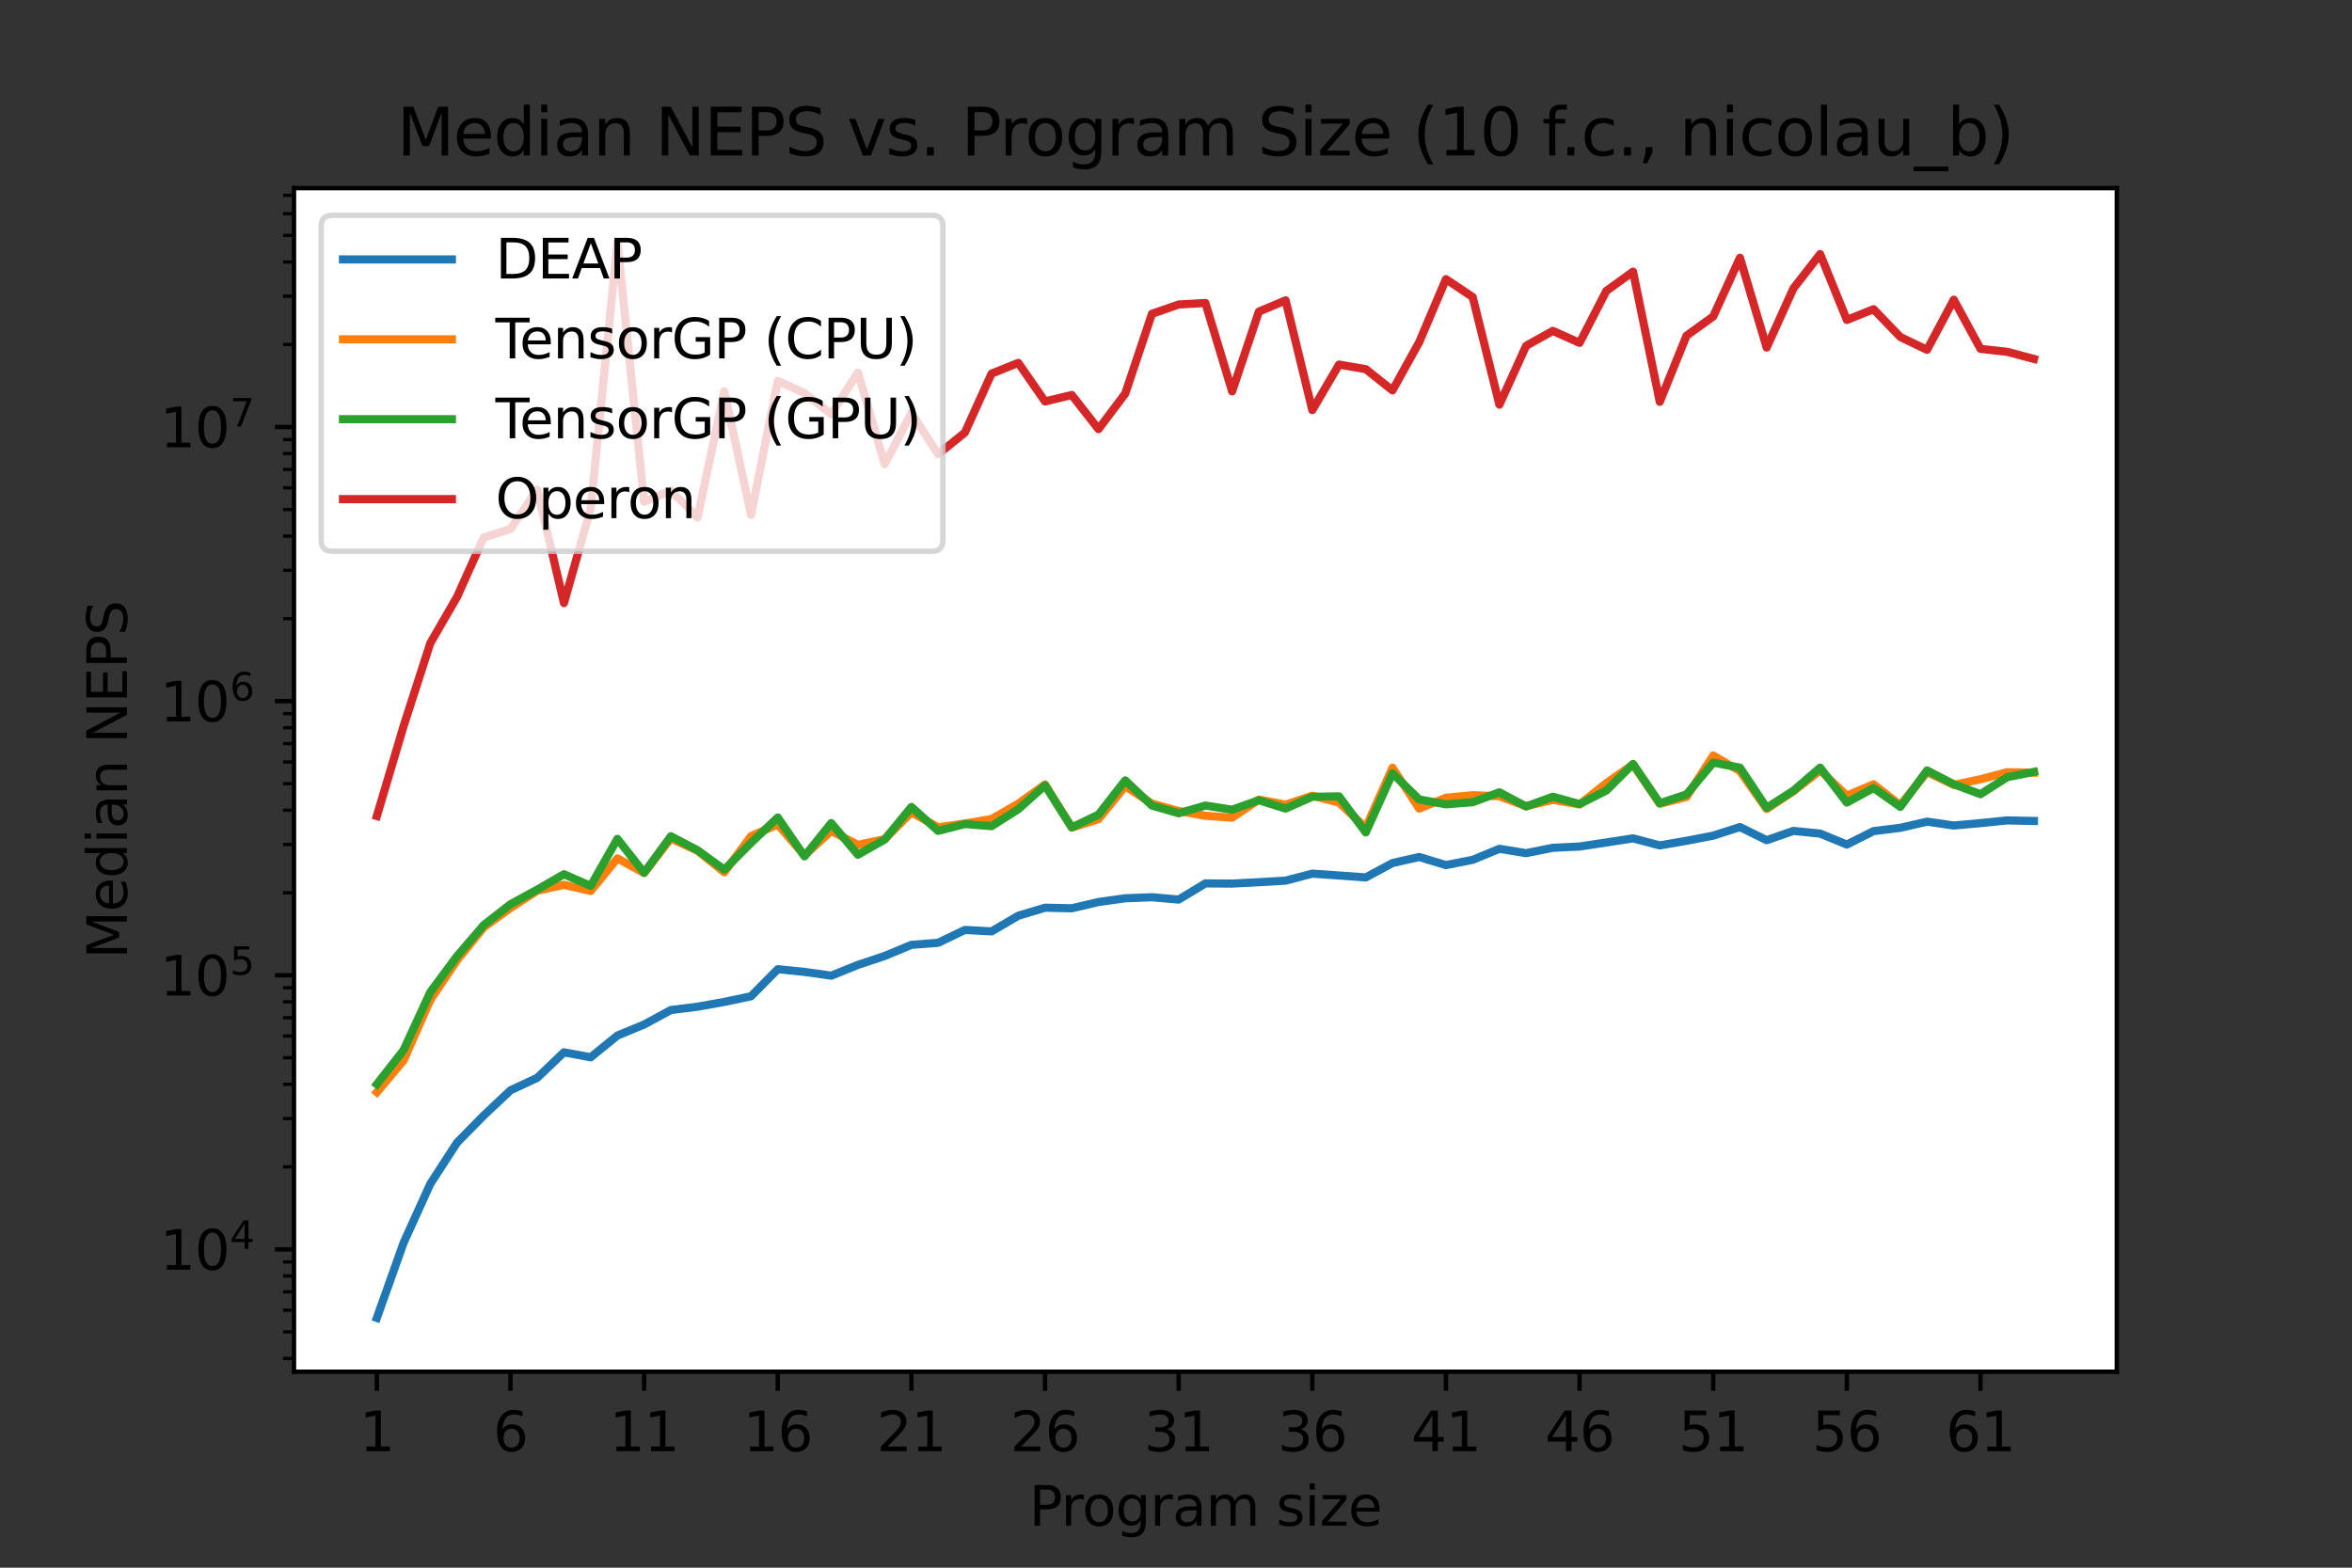 <?xml version="1.0" encoding="utf-8" standalone="no"?>
<!DOCTYPE svg PUBLIC "-//W3C//DTD SVG 1.1//EN"
  "http://www.w3.org/Graphics/SVG/1.1/DTD/svg11.dtd">
<svg xmlns:xlink="http://www.w3.org/1999/xlink" width="432pt" height="288pt" viewBox="0 0 432 288" xmlns="http://www.w3.org/2000/svg" version="1.1">
 <rect x="0" y="0" width="432" height="288" fill="#333333" stroke="none"/>
 <defs>
  <style type="text/css">*{stroke-linejoin: round; stroke-linecap: butt}</style>
 </defs>
 <g id="figure_1">
  <g id="patch_1">
   <path d="M 0 288 
L 432 288 
L 432 0 
L 0 0 
L 0 288 
z
" style="fill: none"/>
  </g>
  <g id="axes_1">
   <g id="patch_2">
    <path d="M 54 252 
L 388.8 252 
L 388.8 34.56 
L 54 34.56 
z
" style="fill: #ffffff"/>
   </g>
   <g id="PolyCollection_1">
    <path d="M 69.218 242.116 
L 69.218 242.116 
L 74.127 228.324 
L 79.036 217.484 
L 83.945 209.916 
L 88.855 204.923 
L 93.764 200.299 
L 98.673 198.007 
L 103.582 193.321 
L 108.491 194.236 
L 113.4 190.244 
L 118.309 188.212 
L 123.218 185.554 
L 128.127 184.941 
L 133.036 184.064 
L 137.945 183.022 
L 142.855 178.052 
L 147.764 178.544 
L 152.673 179.24 
L 157.582 177.26 
L 162.491 175.62 
L 167.4 173.58 
L 172.309 173.198 
L 177.218 170.839 
L 182.127 171.103 
L 187.036 168.227 
L 191.945 166.755 
L 196.855 166.86 
L 201.764 165.71 
L 206.673 165.022 
L 211.582 164.832 
L 216.491 165.26 
L 221.4 162.291 
L 226.309 162.323 
L 231.218 162.068 
L 236.127 161.783 
L 241.036 160.497 
L 245.945 160.837 
L 250.855 161.192 
L 255.764 158.549 
L 260.673 157.438 
L 265.582 158.926 
L 270.491 157.961 
L 275.4 155.938 
L 280.309 156.732 
L 285.218 155.746 
L 290.127 155.514 
L 295.036 154.771 
L 299.945 154.016 
L 304.855 155.312 
L 309.764 154.46 
L 314.673 153.517 
L 319.582 151.939 
L 324.491 154.352 
L 329.4 152.645 
L 334.309 153.139 
L 339.218 155.15 
L 344.127 152.684 
L 349.036 152.079 
L 353.945 150.947 
L 358.855 151.657 
L 363.764 151.212 
L 368.673 150.716 
L 373.582 150.823 
L 373.582 150.823 
L 373.582 150.823 
L 368.673 150.716 
L 363.764 151.212 
L 358.855 151.657 
L 353.945 150.947 
L 349.036 152.079 
L 344.127 152.684 
L 339.218 155.15 
L 334.309 153.139 
L 329.4 152.645 
L 324.491 154.352 
L 319.582 151.939 
L 314.673 153.517 
L 309.764 154.46 
L 304.855 155.312 
L 299.945 154.016 
L 295.036 154.771 
L 290.127 155.514 
L 285.218 155.746 
L 280.309 156.732 
L 275.4 155.938 
L 270.491 157.961 
L 265.582 158.926 
L 260.673 157.438 
L 255.764 158.549 
L 250.855 161.192 
L 245.945 160.837 
L 241.036 160.497 
L 236.127 161.783 
L 231.218 162.068 
L 226.309 162.323 
L 221.4 162.291 
L 216.491 165.26 
L 211.582 164.832 
L 206.673 165.022 
L 201.764 165.71 
L 196.855 166.86 
L 191.945 166.755 
L 187.036 168.227 
L 182.127 171.103 
L 177.218 170.839 
L 172.309 173.198 
L 167.4 173.58 
L 162.491 175.62 
L 157.582 177.26 
L 152.673 179.24 
L 147.764 178.544 
L 142.855 178.052 
L 137.945 183.022 
L 133.036 184.064 
L 128.127 184.941 
L 123.218 185.554 
L 118.309 188.212 
L 113.4 190.244 
L 108.491 194.236 
L 103.582 193.321 
L 98.673 198.007 
L 93.764 200.299 
L 88.855 204.923 
L 83.945 209.916 
L 79.036 217.484 
L 74.127 228.324 
L 69.218 242.116 
z
" clip-path="url(#p0fd7aa5af4)" style="fill: #1f77b4"/>
   </g>
   <g id="PolyCollection_2">
    <path d="M 69.218 200.646 
L 69.218 200.646 
L 74.127 194.803 
L 79.036 183.7 
L 83.945 176.416 
L 88.855 170.347 
L 93.764 166.802 
L 98.673 163.634 
L 103.582 162.546 
L 108.491 163.681 
L 113.4 157.691 
L 118.309 160.379 
L 123.218 154.023 
L 128.127 156.29 
L 133.036 160.247 
L 137.945 153.61 
L 142.855 151.456 
L 147.764 157.149 
L 152.673 152.653 
L 157.582 155.201 
L 162.491 154.172 
L 167.4 149.227 
L 172.309 151.983 
L 177.218 151.287 
L 182.127 150.468 
L 187.036 147.638 
L 191.945 144.116 
L 196.855 152.042 
L 201.764 150.485 
L 206.673 144.431 
L 211.582 147.633 
L 216.491 148.997 
L 221.4 149.868 
L 226.309 150.209 
L 231.218 146.899 
L 236.127 147.826 
L 241.036 146.183 
L 245.945 147.436 
L 250.855 152.078 
L 255.764 141.04 
L 260.673 148.545 
L 265.582 146.557 
L 270.491 146.085 
L 275.4 146.274 
L 280.309 148.109 
L 285.218 146.929 
L 290.127 147.787 
L 295.036 143.867 
L 299.945 140.444 
L 304.855 147.67 
L 309.764 146.398 
L 314.673 138.806 
L 319.582 141.652 
L 324.491 148.62 
L 329.4 145.377 
L 334.309 141.526 
L 339.218 146.166 
L 344.127 144.089 
L 349.036 147.924 
L 353.945 141.841 
L 358.855 144.193 
L 363.764 143.154 
L 368.673 141.871 
L 373.582 141.94 
L 373.582 141.94 
L 373.582 141.94 
L 368.673 141.871 
L 363.764 143.154 
L 358.855 144.193 
L 353.945 141.841 
L 349.036 147.924 
L 344.127 144.089 
L 339.218 146.166 
L 334.309 141.526 
L 329.4 145.377 
L 324.491 148.62 
L 319.582 141.652 
L 314.673 138.806 
L 309.764 146.398 
L 304.855 147.67 
L 299.945 140.444 
L 295.036 143.867 
L 290.127 147.787 
L 285.218 146.929 
L 280.309 148.109 
L 275.4 146.274 
L 270.491 146.085 
L 265.582 146.557 
L 260.673 148.545 
L 255.764 141.04 
L 250.855 152.078 
L 245.945 147.436 
L 241.036 146.183 
L 236.127 147.826 
L 231.218 146.899 
L 226.309 150.209 
L 221.4 149.868 
L 216.491 148.997 
L 211.582 147.633 
L 206.673 144.431 
L 201.764 150.485 
L 196.855 152.042 
L 191.945 144.116 
L 187.036 147.638 
L 182.127 150.468 
L 177.218 151.287 
L 172.309 151.983 
L 167.4 149.227 
L 162.491 154.172 
L 157.582 155.201 
L 152.673 152.653 
L 147.764 157.149 
L 142.855 151.456 
L 137.945 153.61 
L 133.036 160.247 
L 128.127 156.29 
L 123.218 154.023 
L 118.309 160.379 
L 113.4 157.691 
L 108.491 163.681 
L 103.582 162.546 
L 98.673 163.634 
L 93.764 166.802 
L 88.855 170.347 
L 83.945 176.416 
L 79.036 183.7 
L 74.127 194.803 
L 69.218 200.646 
z
" clip-path="url(#p0fd7aa5af4)" style="fill: #ff7f0e"/>
   </g>
   <g id="PolyCollection_3">
    <path d="M 69.218 199.186 
L 69.218 199.186 
L 74.127 192.926 
L 79.036 182.264 
L 83.945 175.655 
L 88.855 169.942 
L 93.764 166.109 
L 98.673 163.434 
L 103.582 160.608 
L 108.491 162.756 
L 113.4 154.108 
L 118.309 160.34 
L 123.218 153.625 
L 128.127 156.207 
L 133.036 159.765 
L 137.945 154.836 
L 142.855 150.184 
L 147.764 157.317 
L 152.673 151.208 
L 157.582 157.024 
L 162.491 154.227 
L 167.4 148.246 
L 172.309 152.64 
L 177.218 151.383 
L 182.127 151.775 
L 187.036 148.659 
L 191.945 144.277 
L 196.855 152.009 
L 201.764 149.656 
L 206.673 143.364 
L 211.582 147.997 
L 216.491 149.404 
L 221.4 147.99 
L 226.309 148.747 
L 231.218 147.004 
L 236.127 148.546 
L 241.036 146.368 
L 245.945 146.303 
L 250.855 152.924 
L 255.764 142.069 
L 260.673 146.87 
L 265.582 147.762 
L 270.491 147.377 
L 275.4 145.556 
L 280.309 148.157 
L 285.218 146.365 
L 290.127 147.719 
L 295.036 145.231 
L 299.945 140.339 
L 304.855 147.564 
L 309.764 145.95 
L 314.673 140.099 
L 319.582 141.027 
L 324.491 148.403 
L 329.4 145.258 
L 334.309 141.024 
L 339.218 147.439 
L 344.127 144.767 
L 349.036 148.228 
L 353.945 141.539 
L 358.855 144.072 
L 363.764 145.901 
L 368.673 142.772 
L 373.582 141.798 
L 373.582 141.798 
L 373.582 141.798 
L 368.673 142.772 
L 363.764 145.901 
L 358.855 144.072 
L 353.945 141.539 
L 349.036 148.228 
L 344.127 144.767 
L 339.218 147.439 
L 334.309 141.024 
L 329.4 145.258 
L 324.491 148.403 
L 319.582 141.027 
L 314.673 140.099 
L 309.764 145.95 
L 304.855 147.564 
L 299.945 140.339 
L 295.036 145.231 
L 290.127 147.719 
L 285.218 146.365 
L 280.309 148.157 
L 275.4 145.556 
L 270.491 147.377 
L 265.582 147.762 
L 260.673 146.87 
L 255.764 142.069 
L 250.855 152.924 
L 245.945 146.303 
L 241.036 146.368 
L 236.127 148.546 
L 231.218 147.004 
L 226.309 148.747 
L 221.4 147.99 
L 216.491 149.404 
L 211.582 147.997 
L 206.673 143.364 
L 201.764 149.656 
L 196.855 152.009 
L 191.945 144.277 
L 187.036 148.659 
L 182.127 151.775 
L 177.218 151.383 
L 172.309 152.64 
L 167.4 148.246 
L 162.491 154.227 
L 157.582 157.024 
L 152.673 151.208 
L 147.764 157.317 
L 142.855 150.184 
L 137.945 154.836 
L 133.036 159.765 
L 128.127 156.207 
L 123.218 153.625 
L 118.309 160.34 
L 113.4 154.108 
L 108.491 162.756 
L 103.582 160.608 
L 98.673 163.434 
L 93.764 166.109 
L 88.855 169.942 
L 83.945 175.655 
L 79.036 182.264 
L 74.127 192.926 
L 69.218 199.186 
z
" clip-path="url(#p0fd7aa5af4)" style="fill: #2ca02c"/>
   </g>
   <g id="PolyCollection_4">
    <path d="M 69.218 149.917 
L 69.218 149.917 
L 74.127 133.397 
L 79.036 118.16 
L 83.945 109.659 
L 88.855 98.732 
L 93.764 97.182 
L 98.673 89.968 
L 103.582 110.785 
L 108.491 93.455 
L 113.4 44.444 
L 118.309 92.189 
L 123.218 90.117 
L 128.127 95.058 
L 133.036 71.868 
L 137.945 94.61 
L 142.855 69.965 
L 147.764 72.205 
L 152.673 76.1 
L 157.582 68.419 
L 162.491 85.292 
L 167.4 75.848 
L 172.309 83.44 
L 177.218 79.48 
L 182.127 68.629 
L 187.036 66.667 
L 191.945 73.753 
L 196.855 72.562 
L 201.764 78.832 
L 206.673 72.314 
L 211.582 57.652 
L 216.491 55.94 
L 221.4 55.662 
L 226.309 71.897 
L 231.218 57.251 
L 236.127 55.178 
L 241.036 75.343 
L 245.945 66.974 
L 250.855 67.818 
L 255.764 71.717 
L 260.673 62.845 
L 265.582 51.285 
L 270.491 54.57 
L 275.4 74.343 
L 280.309 63.531 
L 285.218 60.783 
L 290.127 62.991 
L 295.036 53.449 
L 299.945 49.904 
L 304.855 73.82 
L 309.764 61.675 
L 314.673 58.133 
L 319.582 47.355 
L 324.491 63.845 
L 329.4 52.987 
L 334.309 46.678 
L 339.218 58.773 
L 344.127 56.808 
L 349.036 61.906 
L 353.945 64.271 
L 358.855 55.059 
L 363.764 64.086 
L 368.673 64.632 
L 373.582 65.94 
L 373.582 65.94 
L 373.582 65.94 
L 368.673 64.632 
L 363.764 64.086 
L 358.855 55.059 
L 353.945 64.271 
L 349.036 61.906 
L 344.127 56.808 
L 339.218 58.773 
L 334.309 46.678 
L 329.4 52.987 
L 324.491 63.845 
L 319.582 47.355 
L 314.673 58.133 
L 309.764 61.675 
L 304.855 73.82 
L 299.945 49.904 
L 295.036 53.449 
L 290.127 62.991 
L 285.218 60.783 
L 280.309 63.531 
L 275.4 74.343 
L 270.491 54.57 
L 265.582 51.285 
L 260.673 62.845 
L 255.764 71.717 
L 250.855 67.818 
L 245.945 66.974 
L 241.036 75.343 
L 236.127 55.178 
L 231.218 57.251 
L 226.309 71.897 
L 221.4 55.662 
L 216.491 55.94 
L 211.582 57.652 
L 206.673 72.314 
L 201.764 78.832 
L 196.855 72.562 
L 191.945 73.753 
L 187.036 66.667 
L 182.127 68.629 
L 177.218 79.48 
L 172.309 83.44 
L 167.4 75.848 
L 162.491 85.292 
L 157.582 68.419 
L 152.673 76.1 
L 147.764 72.205 
L 142.855 69.965 
L 137.945 94.61 
L 133.036 71.868 
L 128.127 95.058 
L 123.218 90.117 
L 118.309 92.189 
L 113.4 44.444 
L 108.491 93.455 
L 103.582 110.785 
L 98.673 89.968 
L 93.764 97.182 
L 88.855 98.732 
L 83.945 109.659 
L 79.036 118.16 
L 74.127 133.397 
L 69.218 149.917 
z
" clip-path="url(#p0fd7aa5af4)" style="fill: #d62728"/>
   </g>
   <g id="matplotlib.axis_1">
    <g id="xtick_1">
     <g id="line2d_1">
      <defs>
       <path id="md1580f7ffb" d="M 0 0 
L 0 3.5 
" style="stroke: #000000; stroke-width: 0.8"/>
      </defs>
      <g>
       <use xlink:href="#md1580f7ffb" x="69.218" y="252" style="stroke: #000000; stroke-width: 0.8"/>
      </g>
     </g>
     <g id="text_1">
      <!-- 1 -->
      <g transform="translate(66.037 266.598)scale(0.1 -0.1)">
       <defs>
        <path id="DejaVuSans-31" d="M 794 531 
L 1825 531 
L 1825 4091 
L 703 3866 
L 703 4441 
L 1819 4666 
L 2450 4666 
L 2450 531 
L 3481 531 
L 3481 0 
L 794 0 
L 794 531 
z
" transform="scale(0.016)"/>
       </defs>
       <use xlink:href="#DejaVuSans-31"/>
      </g>
     </g>
    </g>
    <g id="xtick_2">
     <g id="line2d_2">
      <g>
       <use xlink:href="#md1580f7ffb" x="93.764" y="252" style="stroke: #000000; stroke-width: 0.8"/>
      </g>
     </g>
     <g id="text_2">
      <!-- 6 -->
      <g transform="translate(90.582 266.598)scale(0.1 -0.1)">
       <defs>
        <path id="DejaVuSans-36" d="M 2113 2584 
Q 1688 2584 1439 2293 
Q 1191 2003 1191 1497 
Q 1191 994 1439 701 
Q 1688 409 2113 409 
Q 2538 409 2786 701 
Q 3034 994 3034 1497 
Q 3034 2003 2786 2293 
Q 2538 2584 2113 2584 
z
M 3366 4563 
L 3366 3988 
Q 3128 4100 2886 4159 
Q 2644 4219 2406 4219 
Q 1781 4219 1451 3797 
Q 1122 3375 1075 2522 
Q 1259 2794 1537 2939 
Q 1816 3084 2150 3084 
Q 2853 3084 3261 2657 
Q 3669 2231 3669 1497 
Q 3669 778 3244 343 
Q 2819 -91 2113 -91 
Q 1303 -91 875 529 
Q 447 1150 447 2328 
Q 447 3434 972 4092 
Q 1497 4750 2381 4750 
Q 2619 4750 2861 4703 
Q 3103 4656 3366 4563 
z
" transform="scale(0.016)"/>
       </defs>
       <use xlink:href="#DejaVuSans-36"/>
      </g>
     </g>
    </g>
    <g id="xtick_3">
     <g id="line2d_3">
      <g>
       <use xlink:href="#md1580f7ffb" x="118.309" y="252" style="stroke: #000000; stroke-width: 0.8"/>
      </g>
     </g>
     <g id="text_3">
      <!-- 11 -->
      <g transform="translate(111.947 266.598)scale(0.1 -0.1)">
       <use xlink:href="#DejaVuSans-31"/>
       <use xlink:href="#DejaVuSans-31" x="63.623"/>
      </g>
     </g>
    </g>
    <g id="xtick_4">
     <g id="line2d_4">
      <g>
       <use xlink:href="#md1580f7ffb" x="142.855" y="252" style="stroke: #000000; stroke-width: 0.8"/>
      </g>
     </g>
     <g id="text_4">
      <!-- 16 -->
      <g transform="translate(136.492 266.598)scale(0.1 -0.1)">
       <use xlink:href="#DejaVuSans-31"/>
       <use xlink:href="#DejaVuSans-36" x="63.623"/>
      </g>
     </g>
    </g>
    <g id="xtick_5">
     <g id="line2d_5">
      <g>
       <use xlink:href="#md1580f7ffb" x="167.4" y="252" style="stroke: #000000; stroke-width: 0.8"/>
      </g>
     </g>
     <g id="text_5">
      <!-- 21 -->
      <g transform="translate(161.037 266.598)scale(0.1 -0.1)">
       <defs>
        <path id="DejaVuSans-32" d="M 1228 531 
L 3431 531 
L 3431 0 
L 469 0 
L 469 531 
Q 828 903 1448 1529 
Q 2069 2156 2228 2338 
Q 2531 2678 2651 2914 
Q 2772 3150 2772 3378 
Q 2772 3750 2511 3984 
Q 2250 4219 1831 4219 
Q 1534 4219 1204 4116 
Q 875 4013 500 3803 
L 500 4441 
Q 881 4594 1212 4672 
Q 1544 4750 1819 4750 
Q 2544 4750 2975 4387 
Q 3406 4025 3406 3419 
Q 3406 3131 3298 2873 
Q 3191 2616 2906 2266 
Q 2828 2175 2409 1742 
Q 1991 1309 1228 531 
z
" transform="scale(0.016)"/>
       </defs>
       <use xlink:href="#DejaVuSans-32"/>
       <use xlink:href="#DejaVuSans-31" x="63.623"/>
      </g>
     </g>
    </g>
    <g id="xtick_6">
     <g id="line2d_6">
      <g>
       <use xlink:href="#md1580f7ffb" x="191.945" y="252" style="stroke: #000000; stroke-width: 0.8"/>
      </g>
     </g>
     <g id="text_6">
      <!-- 26 -->
      <g transform="translate(185.583 266.598)scale(0.1 -0.1)">
       <use xlink:href="#DejaVuSans-32"/>
       <use xlink:href="#DejaVuSans-36" x="63.623"/>
      </g>
     </g>
    </g>
    <g id="xtick_7">
     <g id="line2d_7">
      <g>
       <use xlink:href="#md1580f7ffb" x="216.491" y="252" style="stroke: #000000; stroke-width: 0.8"/>
      </g>
     </g>
     <g id="text_7">
      <!-- 31 -->
      <g transform="translate(210.128 266.598)scale(0.1 -0.1)">
       <defs>
        <path id="DejaVuSans-33" d="M 2597 2516 
Q 3050 2419 3304 2112 
Q 3559 1806 3559 1356 
Q 3559 666 3084 287 
Q 2609 -91 1734 -91 
Q 1441 -91 1130 -33 
Q 819 25 488 141 
L 488 750 
Q 750 597 1062 519 
Q 1375 441 1716 441 
Q 2309 441 2620 675 
Q 2931 909 2931 1356 
Q 2931 1769 2642 2001 
Q 2353 2234 1838 2234 
L 1294 2234 
L 1294 2753 
L 1863 2753 
Q 2328 2753 2575 2939 
Q 2822 3125 2822 3475 
Q 2822 3834 2567 4026 
Q 2313 4219 1838 4219 
Q 1578 4219 1281 4162 
Q 984 4106 628 3988 
L 628 4550 
Q 988 4650 1302 4700 
Q 1616 4750 1894 4750 
Q 2613 4750 3031 4423 
Q 3450 4097 3450 3541 
Q 3450 3153 3228 2886 
Q 3006 2619 2597 2516 
z
" transform="scale(0.016)"/>
       </defs>
       <use xlink:href="#DejaVuSans-33"/>
       <use xlink:href="#DejaVuSans-31" x="63.623"/>
      </g>
     </g>
    </g>
    <g id="xtick_8">
     <g id="line2d_8">
      <g>
       <use xlink:href="#md1580f7ffb" x="241.036" y="252" style="stroke: #000000; stroke-width: 0.8"/>
      </g>
     </g>
     <g id="text_8">
      <!-- 36 -->
      <g transform="translate(234.674 266.598)scale(0.1 -0.1)">
       <use xlink:href="#DejaVuSans-33"/>
       <use xlink:href="#DejaVuSans-36" x="63.623"/>
      </g>
     </g>
    </g>
    <g id="xtick_9">
     <g id="line2d_9">
      <g>
       <use xlink:href="#md1580f7ffb" x="265.582" y="252" style="stroke: #000000; stroke-width: 0.8"/>
      </g>
     </g>
     <g id="text_9">
      <!-- 41 -->
      <g transform="translate(259.219 266.598)scale(0.1 -0.1)">
       <defs>
        <path id="DejaVuSans-34" d="M 2419 4116 
L 825 1625 
L 2419 1625 
L 2419 4116 
z
M 2253 4666 
L 3047 4666 
L 3047 1625 
L 3713 1625 
L 3713 1100 
L 3047 1100 
L 3047 0 
L 2419 0 
L 2419 1100 
L 313 1100 
L 313 1709 
L 2253 4666 
z
" transform="scale(0.016)"/>
       </defs>
       <use xlink:href="#DejaVuSans-34"/>
       <use xlink:href="#DejaVuSans-31" x="63.623"/>
      </g>
     </g>
    </g>
    <g id="xtick_10">
     <g id="line2d_10">
      <g>
       <use xlink:href="#md1580f7ffb" x="290.127" y="252" style="stroke: #000000; stroke-width: 0.8"/>
      </g>
     </g>
     <g id="text_10">
      <!-- 46 -->
      <g transform="translate(283.765 266.598)scale(0.1 -0.1)">
       <use xlink:href="#DejaVuSans-34"/>
       <use xlink:href="#DejaVuSans-36" x="63.623"/>
      </g>
     </g>
    </g>
    <g id="xtick_11">
     <g id="line2d_11">
      <g>
       <use xlink:href="#md1580f7ffb" x="314.673" y="252" style="stroke: #000000; stroke-width: 0.8"/>
      </g>
     </g>
     <g id="text_11">
      <!-- 51 -->
      <g transform="translate(308.31 266.598)scale(0.1 -0.1)">
       <defs>
        <path id="DejaVuSans-35" d="M 691 4666 
L 3169 4666 
L 3169 4134 
L 1269 4134 
L 1269 2991 
Q 1406 3038 1543 3061 
Q 1681 3084 1819 3084 
Q 2600 3084 3056 2656 
Q 3513 2228 3513 1497 
Q 3513 744 3044 326 
Q 2575 -91 1722 -91 
Q 1428 -91 1123 -41 
Q 819 9 494 109 
L 494 744 
Q 775 591 1075 516 
Q 1375 441 1709 441 
Q 2250 441 2565 725 
Q 2881 1009 2881 1497 
Q 2881 1984 2565 2268 
Q 2250 2553 1709 2553 
Q 1456 2553 1204 2497 
Q 953 2441 691 2322 
L 691 4666 
z
" transform="scale(0.016)"/>
       </defs>
       <use xlink:href="#DejaVuSans-35"/>
       <use xlink:href="#DejaVuSans-31" x="63.623"/>
      </g>
     </g>
    </g>
    <g id="xtick_12">
     <g id="line2d_12">
      <g>
       <use xlink:href="#md1580f7ffb" x="339.218" y="252" style="stroke: #000000; stroke-width: 0.8"/>
      </g>
     </g>
     <g id="text_12">
      <!-- 56 -->
      <g transform="translate(332.856 266.598)scale(0.1 -0.1)">
       <use xlink:href="#DejaVuSans-35"/>
       <use xlink:href="#DejaVuSans-36" x="63.623"/>
      </g>
     </g>
    </g>
    <g id="xtick_13">
     <g id="line2d_13">
      <g>
       <use xlink:href="#md1580f7ffb" x="363.764" y="252" style="stroke: #000000; stroke-width: 0.8"/>
      </g>
     </g>
     <g id="text_13">
      <!-- 61 -->
      <g transform="translate(357.401 266.598)scale(0.1 -0.1)">
       <use xlink:href="#DejaVuSans-36"/>
       <use xlink:href="#DejaVuSans-31" x="63.623"/>
      </g>
     </g>
    </g>
    <g id="text_14">
     <!-- Program size -->
     <g transform="translate(189.023 280.277)scale(0.1 -0.1)">
      <defs>
       <path id="DejaVuSans-50" d="M 1259 4147 
L 1259 2394 
L 2053 2394 
Q 2494 2394 2734 2622 
Q 2975 2850 2975 3272 
Q 2975 3691 2734 3919 
Q 2494 4147 2053 4147 
L 1259 4147 
z
M 628 4666 
L 2053 4666 
Q 2838 4666 3239 4311 
Q 3641 3956 3641 3272 
Q 3641 2581 3239 2228 
Q 2838 1875 2053 1875 
L 1259 1875 
L 1259 0 
L 628 0 
L 628 4666 
z
" transform="scale(0.016)"/>
       <path id="DejaVuSans-72" d="M 2631 2963 
Q 2534 3019 2420 3045 
Q 2306 3072 2169 3072 
Q 1681 3072 1420 2755 
Q 1159 2438 1159 1844 
L 1159 0 
L 581 0 
L 581 3500 
L 1159 3500 
L 1159 2956 
Q 1341 3275 1631 3429 
Q 1922 3584 2338 3584 
Q 2397 3584 2469 3576 
Q 2541 3569 2628 3553 
L 2631 2963 
z
" transform="scale(0.016)"/>
       <path id="DejaVuSans-6f" d="M 1959 3097 
Q 1497 3097 1228 2736 
Q 959 2375 959 1747 
Q 959 1119 1226 758 
Q 1494 397 1959 397 
Q 2419 397 2687 759 
Q 2956 1122 2956 1747 
Q 2956 2369 2687 2733 
Q 2419 3097 1959 3097 
z
M 1959 3584 
Q 2709 3584 3137 3096 
Q 3566 2609 3566 1747 
Q 3566 888 3137 398 
Q 2709 -91 1959 -91 
Q 1206 -91 779 398 
Q 353 888 353 1747 
Q 353 2609 779 3096 
Q 1206 3584 1959 3584 
z
" transform="scale(0.016)"/>
       <path id="DejaVuSans-67" d="M 2906 1791 
Q 2906 2416 2648 2759 
Q 2391 3103 1925 3103 
Q 1463 3103 1205 2759 
Q 947 2416 947 1791 
Q 947 1169 1205 825 
Q 1463 481 1925 481 
Q 2391 481 2648 825 
Q 2906 1169 2906 1791 
z
M 3481 434 
Q 3481 -459 3084 -895 
Q 2688 -1331 1869 -1331 
Q 1566 -1331 1297 -1286 
Q 1028 -1241 775 -1147 
L 775 -588 
Q 1028 -725 1275 -790 
Q 1522 -856 1778 -856 
Q 2344 -856 2625 -561 
Q 2906 -266 2906 331 
L 2906 616 
Q 2728 306 2450 153 
Q 2172 0 1784 0 
Q 1141 0 747 490 
Q 353 981 353 1791 
Q 353 2603 747 3093 
Q 1141 3584 1784 3584 
Q 2172 3584 2450 3431 
Q 2728 3278 2906 2969 
L 2906 3500 
L 3481 3500 
L 3481 434 
z
" transform="scale(0.016)"/>
       <path id="DejaVuSans-61" d="M 2194 1759 
Q 1497 1759 1228 1600 
Q 959 1441 959 1056 
Q 959 750 1161 570 
Q 1363 391 1709 391 
Q 2188 391 2477 730 
Q 2766 1069 2766 1631 
L 2766 1759 
L 2194 1759 
z
M 3341 1997 
L 3341 0 
L 2766 0 
L 2766 531 
Q 2569 213 2275 61 
Q 1981 -91 1556 -91 
Q 1019 -91 701 211 
Q 384 513 384 1019 
Q 384 1609 779 1909 
Q 1175 2209 1959 2209 
L 2766 2209 
L 2766 2266 
Q 2766 2663 2505 2880 
Q 2244 3097 1772 3097 
Q 1472 3097 1187 3025 
Q 903 2953 641 2809 
L 641 3341 
Q 956 3463 1253 3523 
Q 1550 3584 1831 3584 
Q 2591 3584 2966 3190 
Q 3341 2797 3341 1997 
z
" transform="scale(0.016)"/>
       <path id="DejaVuSans-6d" d="M 3328 2828 
Q 3544 3216 3844 3400 
Q 4144 3584 4550 3584 
Q 5097 3584 5394 3201 
Q 5691 2819 5691 2113 
L 5691 0 
L 5113 0 
L 5113 2094 
Q 5113 2597 4934 2840 
Q 4756 3084 4391 3084 
Q 3944 3084 3684 2787 
Q 3425 2491 3425 1978 
L 3425 0 
L 2847 0 
L 2847 2094 
Q 2847 2600 2669 2842 
Q 2491 3084 2119 3084 
Q 1678 3084 1418 2786 
Q 1159 2488 1159 1978 
L 1159 0 
L 581 0 
L 581 3500 
L 1159 3500 
L 1159 2956 
Q 1356 3278 1631 3431 
Q 1906 3584 2284 3584 
Q 2666 3584 2933 3390 
Q 3200 3197 3328 2828 
z
" transform="scale(0.016)"/>
       <path id="DejaVuSans-20" transform="scale(0.016)"/>
       <path id="DejaVuSans-73" d="M 2834 3397 
L 2834 2853 
Q 2591 2978 2328 3040 
Q 2066 3103 1784 3103 
Q 1356 3103 1142 2972 
Q 928 2841 928 2578 
Q 928 2378 1081 2264 
Q 1234 2150 1697 2047 
L 1894 2003 
Q 2506 1872 2764 1633 
Q 3022 1394 3022 966 
Q 3022 478 2636 193 
Q 2250 -91 1575 -91 
Q 1294 -91 989 -36 
Q 684 19 347 128 
L 347 722 
Q 666 556 975 473 
Q 1284 391 1588 391 
Q 1994 391 2212 530 
Q 2431 669 2431 922 
Q 2431 1156 2273 1281 
Q 2116 1406 1581 1522 
L 1381 1569 
Q 847 1681 609 1914 
Q 372 2147 372 2553 
Q 372 3047 722 3315 
Q 1072 3584 1716 3584 
Q 2034 3584 2315 3537 
Q 2597 3491 2834 3397 
z
" transform="scale(0.016)"/>
       <path id="DejaVuSans-69" d="M 603 3500 
L 1178 3500 
L 1178 0 
L 603 0 
L 603 3500 
z
M 603 4863 
L 1178 4863 
L 1178 4134 
L 603 4134 
L 603 4863 
z
" transform="scale(0.016)"/>
       <path id="DejaVuSans-7a" d="M 353 3500 
L 3084 3500 
L 3084 2975 
L 922 459 
L 3084 459 
L 3084 0 
L 275 0 
L 275 525 
L 2438 3041 
L 353 3041 
L 353 3500 
z
" transform="scale(0.016)"/>
       <path id="DejaVuSans-65" d="M 3597 1894 
L 3597 1613 
L 953 1613 
Q 991 1019 1311 708 
Q 1631 397 2203 397 
Q 2534 397 2845 478 
Q 3156 559 3463 722 
L 3463 178 
Q 3153 47 2828 -22 
Q 2503 -91 2169 -91 
Q 1331 -91 842 396 
Q 353 884 353 1716 
Q 353 2575 817 3079 
Q 1281 3584 2069 3584 
Q 2775 3584 3186 3129 
Q 3597 2675 3597 1894 
z
M 3022 2063 
Q 3016 2534 2758 2815 
Q 2500 3097 2075 3097 
Q 1594 3097 1305 2825 
Q 1016 2553 972 2059 
L 3022 2063 
z
" transform="scale(0.016)"/>
      </defs>
      <use xlink:href="#DejaVuSans-50"/>
      <use xlink:href="#DejaVuSans-72" x="58.553"/>
      <use xlink:href="#DejaVuSans-6f" x="97.416"/>
      <use xlink:href="#DejaVuSans-67" x="158.598"/>
      <use xlink:href="#DejaVuSans-72" x="222.074"/>
      <use xlink:href="#DejaVuSans-61" x="263.188"/>
      <use xlink:href="#DejaVuSans-6d" x="324.467"/>
      <use xlink:href="#DejaVuSans-20" x="421.879"/>
      <use xlink:href="#DejaVuSans-73" x="453.666"/>
      <use xlink:href="#DejaVuSans-69" x="505.766"/>
      <use xlink:href="#DejaVuSans-7a" x="533.549"/>
      <use xlink:href="#DejaVuSans-65" x="586.039"/>
     </g>
    </g>
   </g>
   <g id="matplotlib.axis_2">
    <g id="ytick_1">
     <g id="line2d_14">
      <defs>
       <path id="m833a6bfb07" d="M 0 0 
L -3.5 0 
" style="stroke: #000000; stroke-width: 0.8"/>
      </defs>
      <g>
       <use xlink:href="#m833a6bfb07" x="54" y="229.523" style="stroke: #000000; stroke-width: 0.8"/>
      </g>
     </g>
     <g id="text_15">
      <!-- $\mathdefault{10^{4}}$ -->
      <g transform="translate(29.4 233.322)scale(0.1 -0.1)">
       <defs>
        <path id="DejaVuSans-30" d="M 2034 4250 
Q 1547 4250 1301 3770 
Q 1056 3291 1056 2328 
Q 1056 1369 1301 889 
Q 1547 409 2034 409 
Q 2525 409 2770 889 
Q 3016 1369 3016 2328 
Q 3016 3291 2770 3770 
Q 2525 4250 2034 4250 
z
M 2034 4750 
Q 2819 4750 3233 4129 
Q 3647 3509 3647 2328 
Q 3647 1150 3233 529 
Q 2819 -91 2034 -91 
Q 1250 -91 836 529 
Q 422 1150 422 2328 
Q 422 3509 836 4129 
Q 1250 4750 2034 4750 
z
" transform="scale(0.016)"/>
       </defs>
       <use xlink:href="#DejaVuSans-31" transform="translate(0 0.684)"/>
       <use xlink:href="#DejaVuSans-30" transform="translate(63.623 0.684)"/>
       <use xlink:href="#DejaVuSans-34" transform="translate(128.203 38.966)scale(0.7)"/>
      </g>
     </g>
    </g>
    <g id="ytick_2">
     <g id="line2d_15">
      <g>
       <use xlink:href="#m833a6bfb07" x="54" y="179.164" style="stroke: #000000; stroke-width: 0.8"/>
      </g>
     </g>
     <g id="text_16">
      <!-- $\mathdefault{10^{5}}$ -->
      <g transform="translate(29.4 182.963)scale(0.1 -0.1)">
       <use xlink:href="#DejaVuSans-31" transform="translate(0 0.684)"/>
       <use xlink:href="#DejaVuSans-30" transform="translate(63.623 0.684)"/>
       <use xlink:href="#DejaVuSans-35" transform="translate(128.203 38.966)scale(0.7)"/>
      </g>
     </g>
    </g>
    <g id="ytick_3">
     <g id="line2d_16">
      <g>
       <use xlink:href="#m833a6bfb07" x="54" y="128.805" style="stroke: #000000; stroke-width: 0.8"/>
      </g>
     </g>
     <g id="text_17">
      <!-- $\mathdefault{10^{6}}$ -->
      <g transform="translate(29.4 132.604)scale(0.1 -0.1)">
       <use xlink:href="#DejaVuSans-31" transform="translate(0 0.766)"/>
       <use xlink:href="#DejaVuSans-30" transform="translate(63.623 0.766)"/>
       <use xlink:href="#DejaVuSans-36" transform="translate(128.203 39.047)scale(0.7)"/>
      </g>
     </g>
    </g>
    <g id="ytick_4">
     <g id="line2d_17">
      <g>
       <use xlink:href="#m833a6bfb07" x="54" y="78.446" style="stroke: #000000; stroke-width: 0.8"/>
      </g>
     </g>
     <g id="text_18">
      <!-- $\mathdefault{10^{7}}$ -->
      <g transform="translate(29.4 82.245)scale(0.1 -0.1)">
       <defs>
        <path id="DejaVuSans-37" d="M 525 4666 
L 3525 4666 
L 3525 4397 
L 1831 0 
L 1172 0 
L 2766 4134 
L 525 4134 
L 525 4666 
z
" transform="scale(0.016)"/>
       </defs>
       <use xlink:href="#DejaVuSans-31" transform="translate(0 0.684)"/>
       <use xlink:href="#DejaVuSans-30" transform="translate(63.623 0.684)"/>
       <use xlink:href="#DejaVuSans-37" transform="translate(128.203 38.966)scale(0.7)"/>
      </g>
     </g>
    </g>
    <g id="ytick_5">
     <g id="line2d_18">
      <defs>
       <path id="m2bfae72bc1" d="M 0 0 
L -2 0 
" style="stroke: #000000; stroke-width: 0.6"/>
      </defs>
      <g>
       <use xlink:href="#m2bfae72bc1" x="54" y="249.563" style="stroke: #000000; stroke-width: 0.6"/>
      </g>
     </g>
    </g>
    <g id="ytick_6">
     <g id="line2d_19">
      <g>
       <use xlink:href="#m2bfae72bc1" x="54" y="244.683" style="stroke: #000000; stroke-width: 0.6"/>
      </g>
     </g>
    </g>
    <g id="ytick_7">
     <g id="line2d_20">
      <g>
       <use xlink:href="#m2bfae72bc1" x="54" y="240.695" style="stroke: #000000; stroke-width: 0.6"/>
      </g>
     </g>
    </g>
    <g id="ytick_8">
     <g id="line2d_21">
      <g>
       <use xlink:href="#m2bfae72bc1" x="54" y="237.324" style="stroke: #000000; stroke-width: 0.6"/>
      </g>
     </g>
    </g>
    <g id="ytick_9">
     <g id="line2d_22">
      <g>
       <use xlink:href="#m2bfae72bc1" x="54" y="234.403" style="stroke: #000000; stroke-width: 0.6"/>
      </g>
     </g>
    </g>
    <g id="ytick_10">
     <g id="line2d_23">
      <g>
       <use xlink:href="#m2bfae72bc1" x="54" y="231.827" style="stroke: #000000; stroke-width: 0.6"/>
      </g>
     </g>
    </g>
    <g id="ytick_11">
     <g id="line2d_24">
      <g>
       <use xlink:href="#m2bfae72bc1" x="54" y="214.363" style="stroke: #000000; stroke-width: 0.6"/>
      </g>
     </g>
    </g>
    <g id="ytick_12">
     <g id="line2d_25">
      <g>
       <use xlink:href="#m2bfae72bc1" x="54" y="205.496" style="stroke: #000000; stroke-width: 0.6"/>
      </g>
     </g>
    </g>
    <g id="ytick_13">
     <g id="line2d_26">
      <g>
       <use xlink:href="#m2bfae72bc1" x="54" y="199.204" style="stroke: #000000; stroke-width: 0.6"/>
      </g>
     </g>
    </g>
    <g id="ytick_14">
     <g id="line2d_27">
      <g>
       <use xlink:href="#m2bfae72bc1" x="54" y="194.324" style="stroke: #000000; stroke-width: 0.6"/>
      </g>
     </g>
    </g>
    <g id="ytick_15">
     <g id="line2d_28">
      <g>
       <use xlink:href="#m2bfae72bc1" x="54" y="190.336" style="stroke: #000000; stroke-width: 0.6"/>
      </g>
     </g>
    </g>
    <g id="ytick_16">
     <g id="line2d_29">
      <g>
       <use xlink:href="#m2bfae72bc1" x="54" y="186.965" style="stroke: #000000; stroke-width: 0.6"/>
      </g>
     </g>
    </g>
    <g id="ytick_17">
     <g id="line2d_30">
      <g>
       <use xlink:href="#m2bfae72bc1" x="54" y="184.044" style="stroke: #000000; stroke-width: 0.6"/>
      </g>
     </g>
    </g>
    <g id="ytick_18">
     <g id="line2d_31">
      <g>
       <use xlink:href="#m2bfae72bc1" x="54" y="181.468" style="stroke: #000000; stroke-width: 0.6"/>
      </g>
     </g>
    </g>
    <g id="ytick_19">
     <g id="line2d_32">
      <g>
       <use xlink:href="#m2bfae72bc1" x="54" y="164.005" style="stroke: #000000; stroke-width: 0.6"/>
      </g>
     </g>
    </g>
    <g id="ytick_20">
     <g id="line2d_33">
      <g>
       <use xlink:href="#m2bfae72bc1" x="54" y="155.137" style="stroke: #000000; stroke-width: 0.6"/>
      </g>
     </g>
    </g>
    <g id="ytick_21">
     <g id="line2d_34">
      <g>
       <use xlink:href="#m2bfae72bc1" x="54" y="148.845" style="stroke: #000000; stroke-width: 0.6"/>
      </g>
     </g>
    </g>
    <g id="ytick_22">
     <g id="line2d_35">
      <g>
       <use xlink:href="#m2bfae72bc1" x="54" y="143.965" style="stroke: #000000; stroke-width: 0.6"/>
      </g>
     </g>
    </g>
    <g id="ytick_23">
     <g id="line2d_36">
      <g>
       <use xlink:href="#m2bfae72bc1" x="54" y="139.977" style="stroke: #000000; stroke-width: 0.6"/>
      </g>
     </g>
    </g>
    <g id="ytick_24">
     <g id="line2d_37">
      <g>
       <use xlink:href="#m2bfae72bc1" x="54" y="136.606" style="stroke: #000000; stroke-width: 0.6"/>
      </g>
     </g>
    </g>
    <g id="ytick_25">
     <g id="line2d_38">
      <g>
       <use xlink:href="#m2bfae72bc1" x="54" y="133.685" style="stroke: #000000; stroke-width: 0.6"/>
      </g>
     </g>
    </g>
    <g id="ytick_26">
     <g id="line2d_39">
      <g>
       <use xlink:href="#m2bfae72bc1" x="54" y="131.109" style="stroke: #000000; stroke-width: 0.6"/>
      </g>
     </g>
    </g>
    <g id="ytick_27">
     <g id="line2d_40">
      <g>
       <use xlink:href="#m2bfae72bc1" x="54" y="113.646" style="stroke: #000000; stroke-width: 0.6"/>
      </g>
     </g>
    </g>
    <g id="ytick_28">
     <g id="line2d_41">
      <g>
       <use xlink:href="#m2bfae72bc1" x="54" y="104.778" style="stroke: #000000; stroke-width: 0.6"/>
      </g>
     </g>
    </g>
    <g id="ytick_29">
     <g id="line2d_42">
      <g>
       <use xlink:href="#m2bfae72bc1" x="54" y="98.486" style="stroke: #000000; stroke-width: 0.6"/>
      </g>
     </g>
    </g>
    <g id="ytick_30">
     <g id="line2d_43">
      <g>
       <use xlink:href="#m2bfae72bc1" x="54" y="93.606" style="stroke: #000000; stroke-width: 0.6"/>
      </g>
     </g>
    </g>
    <g id="ytick_31">
     <g id="line2d_44">
      <g>
       <use xlink:href="#m2bfae72bc1" x="54" y="89.618" style="stroke: #000000; stroke-width: 0.6"/>
      </g>
     </g>
    </g>
    <g id="ytick_32">
     <g id="line2d_45">
      <g>
       <use xlink:href="#m2bfae72bc1" x="54" y="86.247" style="stroke: #000000; stroke-width: 0.6"/>
      </g>
     </g>
    </g>
    <g id="ytick_33">
     <g id="line2d_46">
      <g>
       <use xlink:href="#m2bfae72bc1" x="54" y="83.326" style="stroke: #000000; stroke-width: 0.6"/>
      </g>
     </g>
    </g>
    <g id="ytick_34">
     <g id="line2d_47">
      <g>
       <use xlink:href="#m2bfae72bc1" x="54" y="80.75" style="stroke: #000000; stroke-width: 0.6"/>
      </g>
     </g>
    </g>
    <g id="ytick_35">
     <g id="line2d_48">
      <g>
       <use xlink:href="#m2bfae72bc1" x="54" y="63.287" style="stroke: #000000; stroke-width: 0.6"/>
      </g>
     </g>
    </g>
    <g id="ytick_36">
     <g id="line2d_49">
      <g>
       <use xlink:href="#m2bfae72bc1" x="54" y="54.419" style="stroke: #000000; stroke-width: 0.6"/>
      </g>
     </g>
    </g>
    <g id="ytick_37">
     <g id="line2d_50">
      <g>
       <use xlink:href="#m2bfae72bc1" x="54" y="48.127" style="stroke: #000000; stroke-width: 0.6"/>
      </g>
     </g>
    </g>
    <g id="ytick_38">
     <g id="line2d_51">
      <g>
       <use xlink:href="#m2bfae72bc1" x="54" y="43.247" style="stroke: #000000; stroke-width: 0.6"/>
      </g>
     </g>
    </g>
    <g id="ytick_39">
     <g id="line2d_52">
      <g>
       <use xlink:href="#m2bfae72bc1" x="54" y="39.259" style="stroke: #000000; stroke-width: 0.6"/>
      </g>
     </g>
    </g>
    <g id="ytick_40">
     <g id="line2d_53">
      <g>
       <use xlink:href="#m2bfae72bc1" x="54" y="35.888" style="stroke: #000000; stroke-width: 0.6"/>
      </g>
     </g>
    </g>
    <g id="text_19">
     <!-- Median NEPS -->
     <g transform="translate(23.32 176.145)rotate(-90)scale(0.1 -0.1)">
      <defs>
       <path id="DejaVuSans-4d" d="M 628 4666 
L 1569 4666 
L 2759 1491 
L 3956 4666 
L 4897 4666 
L 4897 0 
L 4281 0 
L 4281 4097 
L 3078 897 
L 2444 897 
L 1241 4097 
L 1241 0 
L 628 0 
L 628 4666 
z
" transform="scale(0.016)"/>
       <path id="DejaVuSans-64" d="M 2906 2969 
L 2906 4863 
L 3481 4863 
L 3481 0 
L 2906 0 
L 2906 525 
Q 2725 213 2448 61 
Q 2172 -91 1784 -91 
Q 1150 -91 751 415 
Q 353 922 353 1747 
Q 353 2572 751 3078 
Q 1150 3584 1784 3584 
Q 2172 3584 2448 3432 
Q 2725 3281 2906 2969 
z
M 947 1747 
Q 947 1113 1208 752 
Q 1469 391 1925 391 
Q 2381 391 2643 752 
Q 2906 1113 2906 1747 
Q 2906 2381 2643 2742 
Q 2381 3103 1925 3103 
Q 1469 3103 1208 2742 
Q 947 2381 947 1747 
z
" transform="scale(0.016)"/>
       <path id="DejaVuSans-6e" d="M 3513 2113 
L 3513 0 
L 2938 0 
L 2938 2094 
Q 2938 2591 2744 2837 
Q 2550 3084 2163 3084 
Q 1697 3084 1428 2787 
Q 1159 2491 1159 1978 
L 1159 0 
L 581 0 
L 581 3500 
L 1159 3500 
L 1159 2956 
Q 1366 3272 1645 3428 
Q 1925 3584 2291 3584 
Q 2894 3584 3203 3211 
Q 3513 2838 3513 2113 
z
" transform="scale(0.016)"/>
       <path id="DejaVuSans-4e" d="M 628 4666 
L 1478 4666 
L 3547 763 
L 3547 4666 
L 4159 4666 
L 4159 0 
L 3309 0 
L 1241 3903 
L 1241 0 
L 628 0 
L 628 4666 
z
" transform="scale(0.016)"/>
       <path id="DejaVuSans-45" d="M 628 4666 
L 3578 4666 
L 3578 4134 
L 1259 4134 
L 1259 2753 
L 3481 2753 
L 3481 2222 
L 1259 2222 
L 1259 531 
L 3634 531 
L 3634 0 
L 628 0 
L 628 4666 
z
" transform="scale(0.016)"/>
       <path id="DejaVuSans-53" d="M 3425 4513 
L 3425 3897 
Q 3066 4069 2747 4153 
Q 2428 4238 2131 4238 
Q 1616 4238 1336 4038 
Q 1056 3838 1056 3469 
Q 1056 3159 1242 3001 
Q 1428 2844 1947 2747 
L 2328 2669 
Q 3034 2534 3370 2195 
Q 3706 1856 3706 1288 
Q 3706 609 3251 259 
Q 2797 -91 1919 -91 
Q 1588 -91 1214 -16 
Q 841 59 441 206 
L 441 856 
Q 825 641 1194 531 
Q 1563 422 1919 422 
Q 2459 422 2753 634 
Q 3047 847 3047 1241 
Q 3047 1584 2836 1778 
Q 2625 1972 2144 2069 
L 1759 2144 
Q 1053 2284 737 2584 
Q 422 2884 422 3419 
Q 422 4038 858 4394 
Q 1294 4750 2059 4750 
Q 2388 4750 2728 4690 
Q 3069 4631 3425 4513 
z
" transform="scale(0.016)"/>
      </defs>
      <use xlink:href="#DejaVuSans-4d"/>
      <use xlink:href="#DejaVuSans-65" x="86.279"/>
      <use xlink:href="#DejaVuSans-64" x="147.803"/>
      <use xlink:href="#DejaVuSans-69" x="211.279"/>
      <use xlink:href="#DejaVuSans-61" x="239.062"/>
      <use xlink:href="#DejaVuSans-6e" x="300.342"/>
      <use xlink:href="#DejaVuSans-20" x="363.721"/>
      <use xlink:href="#DejaVuSans-4e" x="395.508"/>
      <use xlink:href="#DejaVuSans-45" x="470.312"/>
      <use xlink:href="#DejaVuSans-50" x="533.496"/>
      <use xlink:href="#DejaVuSans-53" x="593.799"/>
     </g>
    </g>
   </g>
   <g id="line2d_54">
    <path d="M 69.218 242.116 
L 74.127 228.324 
L 79.036 217.484 
L 83.945 209.916 
L 88.855 204.923 
L 93.764 200.299 
L 98.673 198.007 
L 103.582 193.321 
L 108.491 194.236 
L 113.4 190.244 
L 118.309 188.212 
L 123.218 185.554 
L 128.127 184.941 
L 133.036 184.064 
L 137.945 183.022 
L 142.855 178.052 
L 147.764 178.544 
L 152.673 179.24 
L 157.582 177.26 
L 162.491 175.62 
L 167.4 173.58 
L 172.309 173.198 
L 177.218 170.839 
L 182.127 171.103 
L 187.036 168.227 
L 191.945 166.755 
L 196.855 166.86 
L 201.764 165.71 
L 206.673 165.022 
L 211.582 164.832 
L 216.491 165.26 
L 221.4 162.291 
L 226.309 162.323 
L 231.218 162.068 
L 236.127 161.783 
L 241.036 160.497 
L 245.945 160.837 
L 250.855 161.192 
L 255.764 158.549 
L 260.673 157.438 
L 265.582 158.926 
L 270.491 157.961 
L 275.4 155.938 
L 280.309 156.732 
L 285.218 155.746 
L 290.127 155.514 
L 295.036 154.771 
L 299.945 154.016 
L 304.855 155.312 
L 309.764 154.46 
L 314.673 153.517 
L 319.582 151.939 
L 324.491 154.352 
L 329.4 152.645 
L 334.309 153.139 
L 339.218 155.15 
L 344.127 152.684 
L 349.036 152.079 
L 353.945 150.947 
L 358.855 151.657 
L 363.764 151.212 
L 368.673 150.716 
L 373.582 150.823 
" clip-path="url(#p0fd7aa5af4)" style="fill: none; stroke: #1f77b4; stroke-width: 1.5; stroke-linecap: square"/>
   </g>
   <g id="line2d_55">
    <path d="M 69.218 200.646 
L 74.127 194.803 
L 79.036 183.7 
L 83.945 176.416 
L 88.855 170.347 
L 93.764 166.802 
L 98.673 163.634 
L 103.582 162.546 
L 108.491 163.681 
L 113.4 157.691 
L 118.309 160.379 
L 123.218 154.023 
L 128.127 156.29 
L 133.036 160.247 
L 137.945 153.61 
L 142.855 151.456 
L 147.764 157.149 
L 152.673 152.653 
L 157.582 155.201 
L 162.491 154.172 
L 167.4 149.227 
L 172.309 151.983 
L 177.218 151.287 
L 182.127 150.468 
L 187.036 147.638 
L 191.945 144.116 
L 196.855 152.042 
L 201.764 150.485 
L 206.673 144.431 
L 211.582 147.633 
L 216.491 148.997 
L 221.4 149.868 
L 226.309 150.209 
L 231.218 146.899 
L 236.127 147.826 
L 241.036 146.183 
L 245.945 147.436 
L 250.855 152.078 
L 255.764 141.04 
L 260.673 148.545 
L 265.582 146.557 
L 270.491 146.085 
L 275.4 146.274 
L 280.309 148.109 
L 285.218 146.929 
L 290.127 147.787 
L 295.036 143.867 
L 299.945 140.444 
L 304.855 147.67 
L 309.764 146.398 
L 314.673 138.806 
L 319.582 141.652 
L 324.491 148.62 
L 329.4 145.377 
L 334.309 141.526 
L 339.218 146.166 
L 344.127 144.089 
L 349.036 147.924 
L 353.945 141.841 
L 358.855 144.193 
L 363.764 143.154 
L 368.673 141.871 
L 373.582 141.94 
" clip-path="url(#p0fd7aa5af4)" style="fill: none; stroke: #ff7f0e; stroke-width: 1.5; stroke-linecap: square"/>
   </g>
   <g id="line2d_56">
    <path d="M 69.218 199.186 
L 74.127 192.926 
L 79.036 182.264 
L 83.945 175.655 
L 88.855 169.942 
L 93.764 166.109 
L 98.673 163.434 
L 103.582 160.608 
L 108.491 162.756 
L 113.4 154.108 
L 118.309 160.34 
L 123.218 153.625 
L 128.127 156.207 
L 133.036 159.765 
L 137.945 154.836 
L 142.855 150.184 
L 147.764 157.317 
L 152.673 151.208 
L 157.582 157.024 
L 162.491 154.227 
L 167.4 148.246 
L 172.309 152.64 
L 177.218 151.383 
L 182.127 151.775 
L 187.036 148.659 
L 191.945 144.277 
L 196.855 152.009 
L 201.764 149.656 
L 206.673 143.364 
L 211.582 147.997 
L 216.491 149.404 
L 221.4 147.99 
L 226.309 148.747 
L 231.218 147.004 
L 236.127 148.546 
L 241.036 146.368 
L 245.945 146.303 
L 250.855 152.924 
L 255.764 142.069 
L 260.673 146.87 
L 265.582 147.762 
L 270.491 147.377 
L 275.4 145.556 
L 280.309 148.157 
L 285.218 146.365 
L 290.127 147.719 
L 295.036 145.231 
L 299.945 140.339 
L 304.855 147.564 
L 309.764 145.95 
L 314.673 140.099 
L 319.582 141.027 
L 324.491 148.403 
L 329.4 145.258 
L 334.309 141.024 
L 339.218 147.439 
L 344.127 144.767 
L 349.036 148.228 
L 353.945 141.539 
L 358.855 144.072 
L 363.764 145.901 
L 368.673 142.772 
L 373.582 141.798 
" clip-path="url(#p0fd7aa5af4)" style="fill: none; stroke: #2ca02c; stroke-width: 1.5; stroke-linecap: square"/>
   </g>
   <g id="line2d_57">
    <path d="M 69.218 149.917 
L 74.127 133.397 
L 79.036 118.16 
L 83.945 109.659 
L 88.855 98.732 
L 93.764 97.182 
L 98.673 89.968 
L 103.582 110.785 
L 108.491 93.455 
L 113.4 44.444 
L 118.309 92.189 
L 123.218 90.117 
L 128.127 95.058 
L 133.036 71.868 
L 137.945 94.61 
L 142.855 69.965 
L 147.764 72.205 
L 152.673 76.1 
L 157.582 68.419 
L 162.491 85.292 
L 167.4 75.848 
L 172.309 83.44 
L 177.218 79.48 
L 182.127 68.629 
L 187.036 66.667 
L 191.945 73.753 
L 196.855 72.562 
L 201.764 78.832 
L 206.673 72.314 
L 211.582 57.652 
L 216.491 55.94 
L 221.4 55.662 
L 226.309 71.897 
L 231.218 57.251 
L 236.127 55.178 
L 241.036 75.343 
L 245.945 66.974 
L 250.855 67.818 
L 255.764 71.717 
L 260.673 62.845 
L 265.582 51.285 
L 270.491 54.57 
L 275.4 74.343 
L 280.309 63.531 
L 285.218 60.783 
L 290.127 62.991 
L 295.036 53.449 
L 299.945 49.904 
L 304.855 73.82 
L 309.764 61.675 
L 314.673 58.133 
L 319.582 47.355 
L 324.491 63.845 
L 329.4 52.987 
L 334.309 46.678 
L 339.218 58.773 
L 344.127 56.808 
L 349.036 61.906 
L 353.945 64.271 
L 358.855 55.059 
L 363.764 64.086 
L 368.673 64.632 
L 373.582 65.94 
" clip-path="url(#p0fd7aa5af4)" style="fill: none; stroke: #d62728; stroke-width: 1.5; stroke-linecap: square"/>
   </g>
   <g id="patch_3">
    <path d="M 54 252 
L 54 34.56 
" style="fill: none; stroke: #000000; stroke-width: 0.8; stroke-linejoin: miter; stroke-linecap: square"/>
   </g>
   <g id="patch_4">
    <path d="M 388.8 252 
L 388.8 34.56 
" style="fill: none; stroke: #000000; stroke-width: 0.8; stroke-linejoin: miter; stroke-linecap: square"/>
   </g>
   <g id="patch_5">
    <path d="M 54 252 
L 388.8 252 
" style="fill: none; stroke: #000000; stroke-width: 0.8; stroke-linejoin: miter; stroke-linecap: square"/>
   </g>
   <g id="patch_6">
    <path d="M 54 34.56 
L 388.8 34.56 
" style="fill: none; stroke: #000000; stroke-width: 0.8; stroke-linejoin: miter; stroke-linecap: square"/>
   </g>
   <g id="text_20">
    <!-- Median NEPS vs. Program Size (10 f.c., nicolau_b) -->
    <g transform="translate(72.899 28.56)scale(0.12 -0.12)">
     <defs>
      <path id="DejaVuSans-76" d="M 191 3500 
L 800 3500 
L 1894 563 
L 2988 3500 
L 3597 3500 
L 2284 0 
L 1503 0 
L 191 3500 
z
" transform="scale(0.016)"/>
      <path id="DejaVuSans-2e" d="M 684 794 
L 1344 794 
L 1344 0 
L 684 0 
L 684 794 
z
" transform="scale(0.016)"/>
      <path id="DejaVuSans-28" d="M 1984 4856 
Q 1566 4138 1362 3434 
Q 1159 2731 1159 2009 
Q 1159 1288 1364 580 
Q 1569 -128 1984 -844 
L 1484 -844 
Q 1016 -109 783 600 
Q 550 1309 550 2009 
Q 550 2706 781 3412 
Q 1013 4119 1484 4856 
L 1984 4856 
z
" transform="scale(0.016)"/>
      <path id="DejaVuSans-66" d="M 2375 4863 
L 2375 4384 
L 1825 4384 
Q 1516 4384 1395 4259 
Q 1275 4134 1275 3809 
L 1275 3500 
L 2222 3500 
L 2222 3053 
L 1275 3053 
L 1275 0 
L 697 0 
L 697 3053 
L 147 3053 
L 147 3500 
L 697 3500 
L 697 3744 
Q 697 4328 969 4595 
Q 1241 4863 1831 4863 
L 2375 4863 
z
" transform="scale(0.016)"/>
      <path id="DejaVuSans-63" d="M 3122 3366 
L 3122 2828 
Q 2878 2963 2633 3030 
Q 2388 3097 2138 3097 
Q 1578 3097 1268 2742 
Q 959 2388 959 1747 
Q 959 1106 1268 751 
Q 1578 397 2138 397 
Q 2388 397 2633 464 
Q 2878 531 3122 666 
L 3122 134 
Q 2881 22 2623 -34 
Q 2366 -91 2075 -91 
Q 1284 -91 818 406 
Q 353 903 353 1747 
Q 353 2603 823 3093 
Q 1294 3584 2113 3584 
Q 2378 3584 2631 3529 
Q 2884 3475 3122 3366 
z
" transform="scale(0.016)"/>
      <path id="DejaVuSans-2c" d="M 750 794 
L 1409 794 
L 1409 256 
L 897 -744 
L 494 -744 
L 750 256 
L 750 794 
z
" transform="scale(0.016)"/>
      <path id="DejaVuSans-6c" d="M 603 4863 
L 1178 4863 
L 1178 0 
L 603 0 
L 603 4863 
z
" transform="scale(0.016)"/>
      <path id="DejaVuSans-75" d="M 544 1381 
L 544 3500 
L 1119 3500 
L 1119 1403 
Q 1119 906 1312 657 
Q 1506 409 1894 409 
Q 2359 409 2629 706 
Q 2900 1003 2900 1516 
L 2900 3500 
L 3475 3500 
L 3475 0 
L 2900 0 
L 2900 538 
Q 2691 219 2414 64 
Q 2138 -91 1772 -91 
Q 1169 -91 856 284 
Q 544 659 544 1381 
z
M 1991 3584 
L 1991 3584 
z
" transform="scale(0.016)"/>
      <path id="DejaVuSans-5f" d="M 3263 -1063 
L 3263 -1509 
L -63 -1509 
L -63 -1063 
L 3263 -1063 
z
" transform="scale(0.016)"/>
      <path id="DejaVuSans-62" d="M 3116 1747 
Q 3116 2381 2855 2742 
Q 2594 3103 2138 3103 
Q 1681 3103 1420 2742 
Q 1159 2381 1159 1747 
Q 1159 1113 1420 752 
Q 1681 391 2138 391 
Q 2594 391 2855 752 
Q 3116 1113 3116 1747 
z
M 1159 2969 
Q 1341 3281 1617 3432 
Q 1894 3584 2278 3584 
Q 2916 3584 3314 3078 
Q 3713 2572 3713 1747 
Q 3713 922 3314 415 
Q 2916 -91 2278 -91 
Q 1894 -91 1617 61 
Q 1341 213 1159 525 
L 1159 0 
L 581 0 
L 581 4863 
L 1159 4863 
L 1159 2969 
z
" transform="scale(0.016)"/>
      <path id="DejaVuSans-29" d="M 513 4856 
L 1013 4856 
Q 1481 4119 1714 3412 
Q 1947 2706 1947 2009 
Q 1947 1309 1714 600 
Q 1481 -109 1013 -844 
L 513 -844 
Q 928 -128 1133 580 
Q 1338 1288 1338 2009 
Q 1338 2731 1133 3434 
Q 928 4138 513 4856 
z
" transform="scale(0.016)"/>
     </defs>
     <use xlink:href="#DejaVuSans-4d"/>
     <use xlink:href="#DejaVuSans-65" x="86.279"/>
     <use xlink:href="#DejaVuSans-64" x="147.803"/>
     <use xlink:href="#DejaVuSans-69" x="211.279"/>
     <use xlink:href="#DejaVuSans-61" x="239.062"/>
     <use xlink:href="#DejaVuSans-6e" x="300.342"/>
     <use xlink:href="#DejaVuSans-20" x="363.721"/>
     <use xlink:href="#DejaVuSans-4e" x="395.508"/>
     <use xlink:href="#DejaVuSans-45" x="470.312"/>
     <use xlink:href="#DejaVuSans-50" x="533.496"/>
     <use xlink:href="#DejaVuSans-53" x="593.799"/>
     <use xlink:href="#DejaVuSans-20" x="657.275"/>
     <use xlink:href="#DejaVuSans-76" x="689.062"/>
     <use xlink:href="#DejaVuSans-73" x="748.242"/>
     <use xlink:href="#DejaVuSans-2e" x="800.342"/>
     <use xlink:href="#DejaVuSans-20" x="832.129"/>
     <use xlink:href="#DejaVuSans-50" x="863.916"/>
     <use xlink:href="#DejaVuSans-72" x="922.469"/>
     <use xlink:href="#DejaVuSans-6f" x="961.332"/>
     <use xlink:href="#DejaVuSans-67" x="1022.514"/>
     <use xlink:href="#DejaVuSans-72" x="1085.99"/>
     <use xlink:href="#DejaVuSans-61" x="1127.104"/>
     <use xlink:href="#DejaVuSans-6d" x="1188.383"/>
     <use xlink:href="#DejaVuSans-20" x="1285.795"/>
     <use xlink:href="#DejaVuSans-53" x="1317.582"/>
     <use xlink:href="#DejaVuSans-69" x="1381.059"/>
     <use xlink:href="#DejaVuSans-7a" x="1408.842"/>
     <use xlink:href="#DejaVuSans-65" x="1461.332"/>
     <use xlink:href="#DejaVuSans-20" x="1522.855"/>
     <use xlink:href="#DejaVuSans-28" x="1554.643"/>
     <use xlink:href="#DejaVuSans-31" x="1593.656"/>
     <use xlink:href="#DejaVuSans-30" x="1657.279"/>
     <use xlink:href="#DejaVuSans-20" x="1720.902"/>
     <use xlink:href="#DejaVuSans-66" x="1752.689"/>
     <use xlink:href="#DejaVuSans-2e" x="1780.645"/>
     <use xlink:href="#DejaVuSans-63" x="1812.432"/>
     <use xlink:href="#DejaVuSans-2e" x="1867.412"/>
     <use xlink:href="#DejaVuSans-2c" x="1899.199"/>
     <use xlink:href="#DejaVuSans-20" x="1930.986"/>
     <use xlink:href="#DejaVuSans-6e" x="1962.773"/>
     <use xlink:href="#DejaVuSans-69" x="2026.152"/>
     <use xlink:href="#DejaVuSans-63" x="2053.936"/>
     <use xlink:href="#DejaVuSans-6f" x="2108.916"/>
     <use xlink:href="#DejaVuSans-6c" x="2170.098"/>
     <use xlink:href="#DejaVuSans-61" x="2197.881"/>
     <use xlink:href="#DejaVuSans-75" x="2259.16"/>
     <use xlink:href="#DejaVuSans-5f" x="2322.539"/>
     <use xlink:href="#DejaVuSans-62" x="2372.539"/>
     <use xlink:href="#DejaVuSans-29" x="2436.016"/>
    </g>
   </g>
   <g id="legend_1">
    <g id="patch_7">
     <path d="M 61 101.272 
L 171.194 101.272 
Q 173.194 101.272 173.194 99.272 
L 173.194 41.56 
Q 173.194 39.56 171.194 39.56 
L 61 39.56 
Q 59 39.56 59 41.56 
L 59 99.272 
Q 59 101.272 61 101.272 
z
" style="fill: #ffffff; opacity: 0.8; stroke: #cccccc; stroke-linejoin: miter"/>
    </g>
    <g id="line2d_58">
     <path d="M 63 47.658 
L 73 47.658 
L 83 47.658 
" style="fill: none; stroke: #1f77b4; stroke-width: 1.5; stroke-linecap: square"/>
    </g>
    <g id="text_21">
     <!-- DEAP -->
     <g transform="translate(91 51.158)scale(0.1 -0.1)">
      <defs>
       <path id="DejaVuSans-44" d="M 1259 4147 
L 1259 519 
L 2022 519 
Q 2988 519 3436 956 
Q 3884 1394 3884 2338 
Q 3884 3275 3436 3711 
Q 2988 4147 2022 4147 
L 1259 4147 
z
M 628 4666 
L 1925 4666 
Q 3281 4666 3915 4102 
Q 4550 3538 4550 2338 
Q 4550 1131 3912 565 
Q 3275 0 1925 0 
L 628 0 
L 628 4666 
z
" transform="scale(0.016)"/>
       <path id="DejaVuSans-41" d="M 2188 4044 
L 1331 1722 
L 3047 1722 
L 2188 4044 
z
M 1831 4666 
L 2547 4666 
L 4325 0 
L 3669 0 
L 3244 1197 
L 1141 1197 
L 716 0 
L 50 0 
L 1831 4666 
z
" transform="scale(0.016)"/>
      </defs>
      <use xlink:href="#DejaVuSans-44"/>
      <use xlink:href="#DejaVuSans-45" x="77.002"/>
      <use xlink:href="#DejaVuSans-41" x="140.186"/>
      <use xlink:href="#DejaVuSans-50" x="208.594"/>
     </g>
    </g>
    <g id="line2d_59">
     <path d="M 63 62.337 
L 73 62.337 
L 83 62.337 
" style="fill: none; stroke: #ff7f0e; stroke-width: 1.5; stroke-linecap: square"/>
    </g>
    <g id="text_22">
     <!-- TensorGP (CPU) -->
     <g transform="translate(91 65.837)scale(0.1 -0.1)">
      <defs>
       <path id="DejaVuSans-54" d="M -19 4666 
L 3928 4666 
L 3928 4134 
L 2272 4134 
L 2272 0 
L 1638 0 
L 1638 4134 
L -19 4134 
L -19 4666 
z
" transform="scale(0.016)"/>
       <path id="DejaVuSans-47" d="M 3809 666 
L 3809 1919 
L 2778 1919 
L 2778 2438 
L 4434 2438 
L 4434 434 
Q 4069 175 3628 42 
Q 3188 -91 2688 -91 
Q 1594 -91 976 548 
Q 359 1188 359 2328 
Q 359 3472 976 4111 
Q 1594 4750 2688 4750 
Q 3144 4750 3555 4637 
Q 3966 4525 4313 4306 
L 4313 3634 
Q 3963 3931 3569 4081 
Q 3175 4231 2741 4231 
Q 1884 4231 1454 3753 
Q 1025 3275 1025 2328 
Q 1025 1384 1454 906 
Q 1884 428 2741 428 
Q 3075 428 3337 486 
Q 3600 544 3809 666 
z
" transform="scale(0.016)"/>
       <path id="DejaVuSans-43" d="M 4122 4306 
L 4122 3641 
Q 3803 3938 3442 4084 
Q 3081 4231 2675 4231 
Q 1875 4231 1450 3742 
Q 1025 3253 1025 2328 
Q 1025 1406 1450 917 
Q 1875 428 2675 428 
Q 3081 428 3442 575 
Q 3803 722 4122 1019 
L 4122 359 
Q 3791 134 3420 21 
Q 3050 -91 2638 -91 
Q 1578 -91 968 557 
Q 359 1206 359 2328 
Q 359 3453 968 4101 
Q 1578 4750 2638 4750 
Q 3056 4750 3426 4639 
Q 3797 4528 4122 4306 
z
" transform="scale(0.016)"/>
       <path id="DejaVuSans-55" d="M 556 4666 
L 1191 4666 
L 1191 1831 
Q 1191 1081 1462 751 
Q 1734 422 2344 422 
Q 2950 422 3222 751 
Q 3494 1081 3494 1831 
L 3494 4666 
L 4128 4666 
L 4128 1753 
Q 4128 841 3676 375 
Q 3225 -91 2344 -91 
Q 1459 -91 1007 375 
Q 556 841 556 1753 
L 556 4666 
z
" transform="scale(0.016)"/>
      </defs>
      <use xlink:href="#DejaVuSans-54"/>
      <use xlink:href="#DejaVuSans-65" x="44.084"/>
      <use xlink:href="#DejaVuSans-6e" x="105.607"/>
      <use xlink:href="#DejaVuSans-73" x="168.986"/>
      <use xlink:href="#DejaVuSans-6f" x="221.086"/>
      <use xlink:href="#DejaVuSans-72" x="282.268"/>
      <use xlink:href="#DejaVuSans-47" x="323.381"/>
      <use xlink:href="#DejaVuSans-50" x="400.871"/>
      <use xlink:href="#DejaVuSans-20" x="461.174"/>
      <use xlink:href="#DejaVuSans-28" x="492.961"/>
      <use xlink:href="#DejaVuSans-43" x="531.975"/>
      <use xlink:href="#DejaVuSans-50" x="601.799"/>
      <use xlink:href="#DejaVuSans-55" x="662.102"/>
      <use xlink:href="#DejaVuSans-29" x="735.295"/>
     </g>
    </g>
    <g id="line2d_60">
     <path d="M 63 77.015 
L 73 77.015 
L 83 77.015 
" style="fill: none; stroke: #2ca02c; stroke-width: 1.5; stroke-linecap: square"/>
    </g>
    <g id="text_23">
     <!-- TensorGP (GPU) -->
     <g transform="translate(91 80.515)scale(0.1 -0.1)">
      <use xlink:href="#DejaVuSans-54"/>
      <use xlink:href="#DejaVuSans-65" x="44.084"/>
      <use xlink:href="#DejaVuSans-6e" x="105.607"/>
      <use xlink:href="#DejaVuSans-73" x="168.986"/>
      <use xlink:href="#DejaVuSans-6f" x="221.086"/>
      <use xlink:href="#DejaVuSans-72" x="282.268"/>
      <use xlink:href="#DejaVuSans-47" x="323.381"/>
      <use xlink:href="#DejaVuSans-50" x="400.871"/>
      <use xlink:href="#DejaVuSans-20" x="461.174"/>
      <use xlink:href="#DejaVuSans-28" x="492.961"/>
      <use xlink:href="#DejaVuSans-47" x="531.975"/>
      <use xlink:href="#DejaVuSans-50" x="609.465"/>
      <use xlink:href="#DejaVuSans-55" x="669.768"/>
      <use xlink:href="#DejaVuSans-29" x="742.961"/>
     </g>
    </g>
    <g id="line2d_61">
     <path d="M 63 91.693 
L 73 91.693 
L 83 91.693 
" style="fill: none; stroke: #d62728; stroke-width: 1.5; stroke-linecap: square"/>
    </g>
    <g id="text_24">
     <!-- Operon -->
     <g transform="translate(91 95.193)scale(0.1 -0.1)">
      <defs>
       <path id="DejaVuSans-4f" d="M 2522 4238 
Q 1834 4238 1429 3725 
Q 1025 3213 1025 2328 
Q 1025 1447 1429 934 
Q 1834 422 2522 422 
Q 3209 422 3611 934 
Q 4013 1447 4013 2328 
Q 4013 3213 3611 3725 
Q 3209 4238 2522 4238 
z
M 2522 4750 
Q 3503 4750 4090 4092 
Q 4678 3434 4678 2328 
Q 4678 1225 4090 567 
Q 3503 -91 2522 -91 
Q 1538 -91 948 565 
Q 359 1222 359 2328 
Q 359 3434 948 4092 
Q 1538 4750 2522 4750 
z
" transform="scale(0.016)"/>
       <path id="DejaVuSans-70" d="M 1159 525 
L 1159 -1331 
L 581 -1331 
L 581 3500 
L 1159 3500 
L 1159 2969 
Q 1341 3281 1617 3432 
Q 1894 3584 2278 3584 
Q 2916 3584 3314 3078 
Q 3713 2572 3713 1747 
Q 3713 922 3314 415 
Q 2916 -91 2278 -91 
Q 1894 -91 1617 61 
Q 1341 213 1159 525 
z
M 3116 1747 
Q 3116 2381 2855 2742 
Q 2594 3103 2138 3103 
Q 1681 3103 1420 2742 
Q 1159 2381 1159 1747 
Q 1159 1113 1420 752 
Q 1681 391 2138 391 
Q 2594 391 2855 752 
Q 3116 1113 3116 1747 
z
" transform="scale(0.016)"/>
      </defs>
      <use xlink:href="#DejaVuSans-4f"/>
      <use xlink:href="#DejaVuSans-70" x="78.711"/>
      <use xlink:href="#DejaVuSans-65" x="142.188"/>
      <use xlink:href="#DejaVuSans-72" x="203.711"/>
      <use xlink:href="#DejaVuSans-6f" x="242.574"/>
      <use xlink:href="#DejaVuSans-6e" x="303.756"/>
     </g>
    </g>
   </g>
  </g>
 </g>
 <defs>
  <clipPath id="p0fd7aa5af4">
   <rect x="54" y="34.56" width="334.8" height="217.44"/>
  </clipPath>
 </defs>
</svg>
